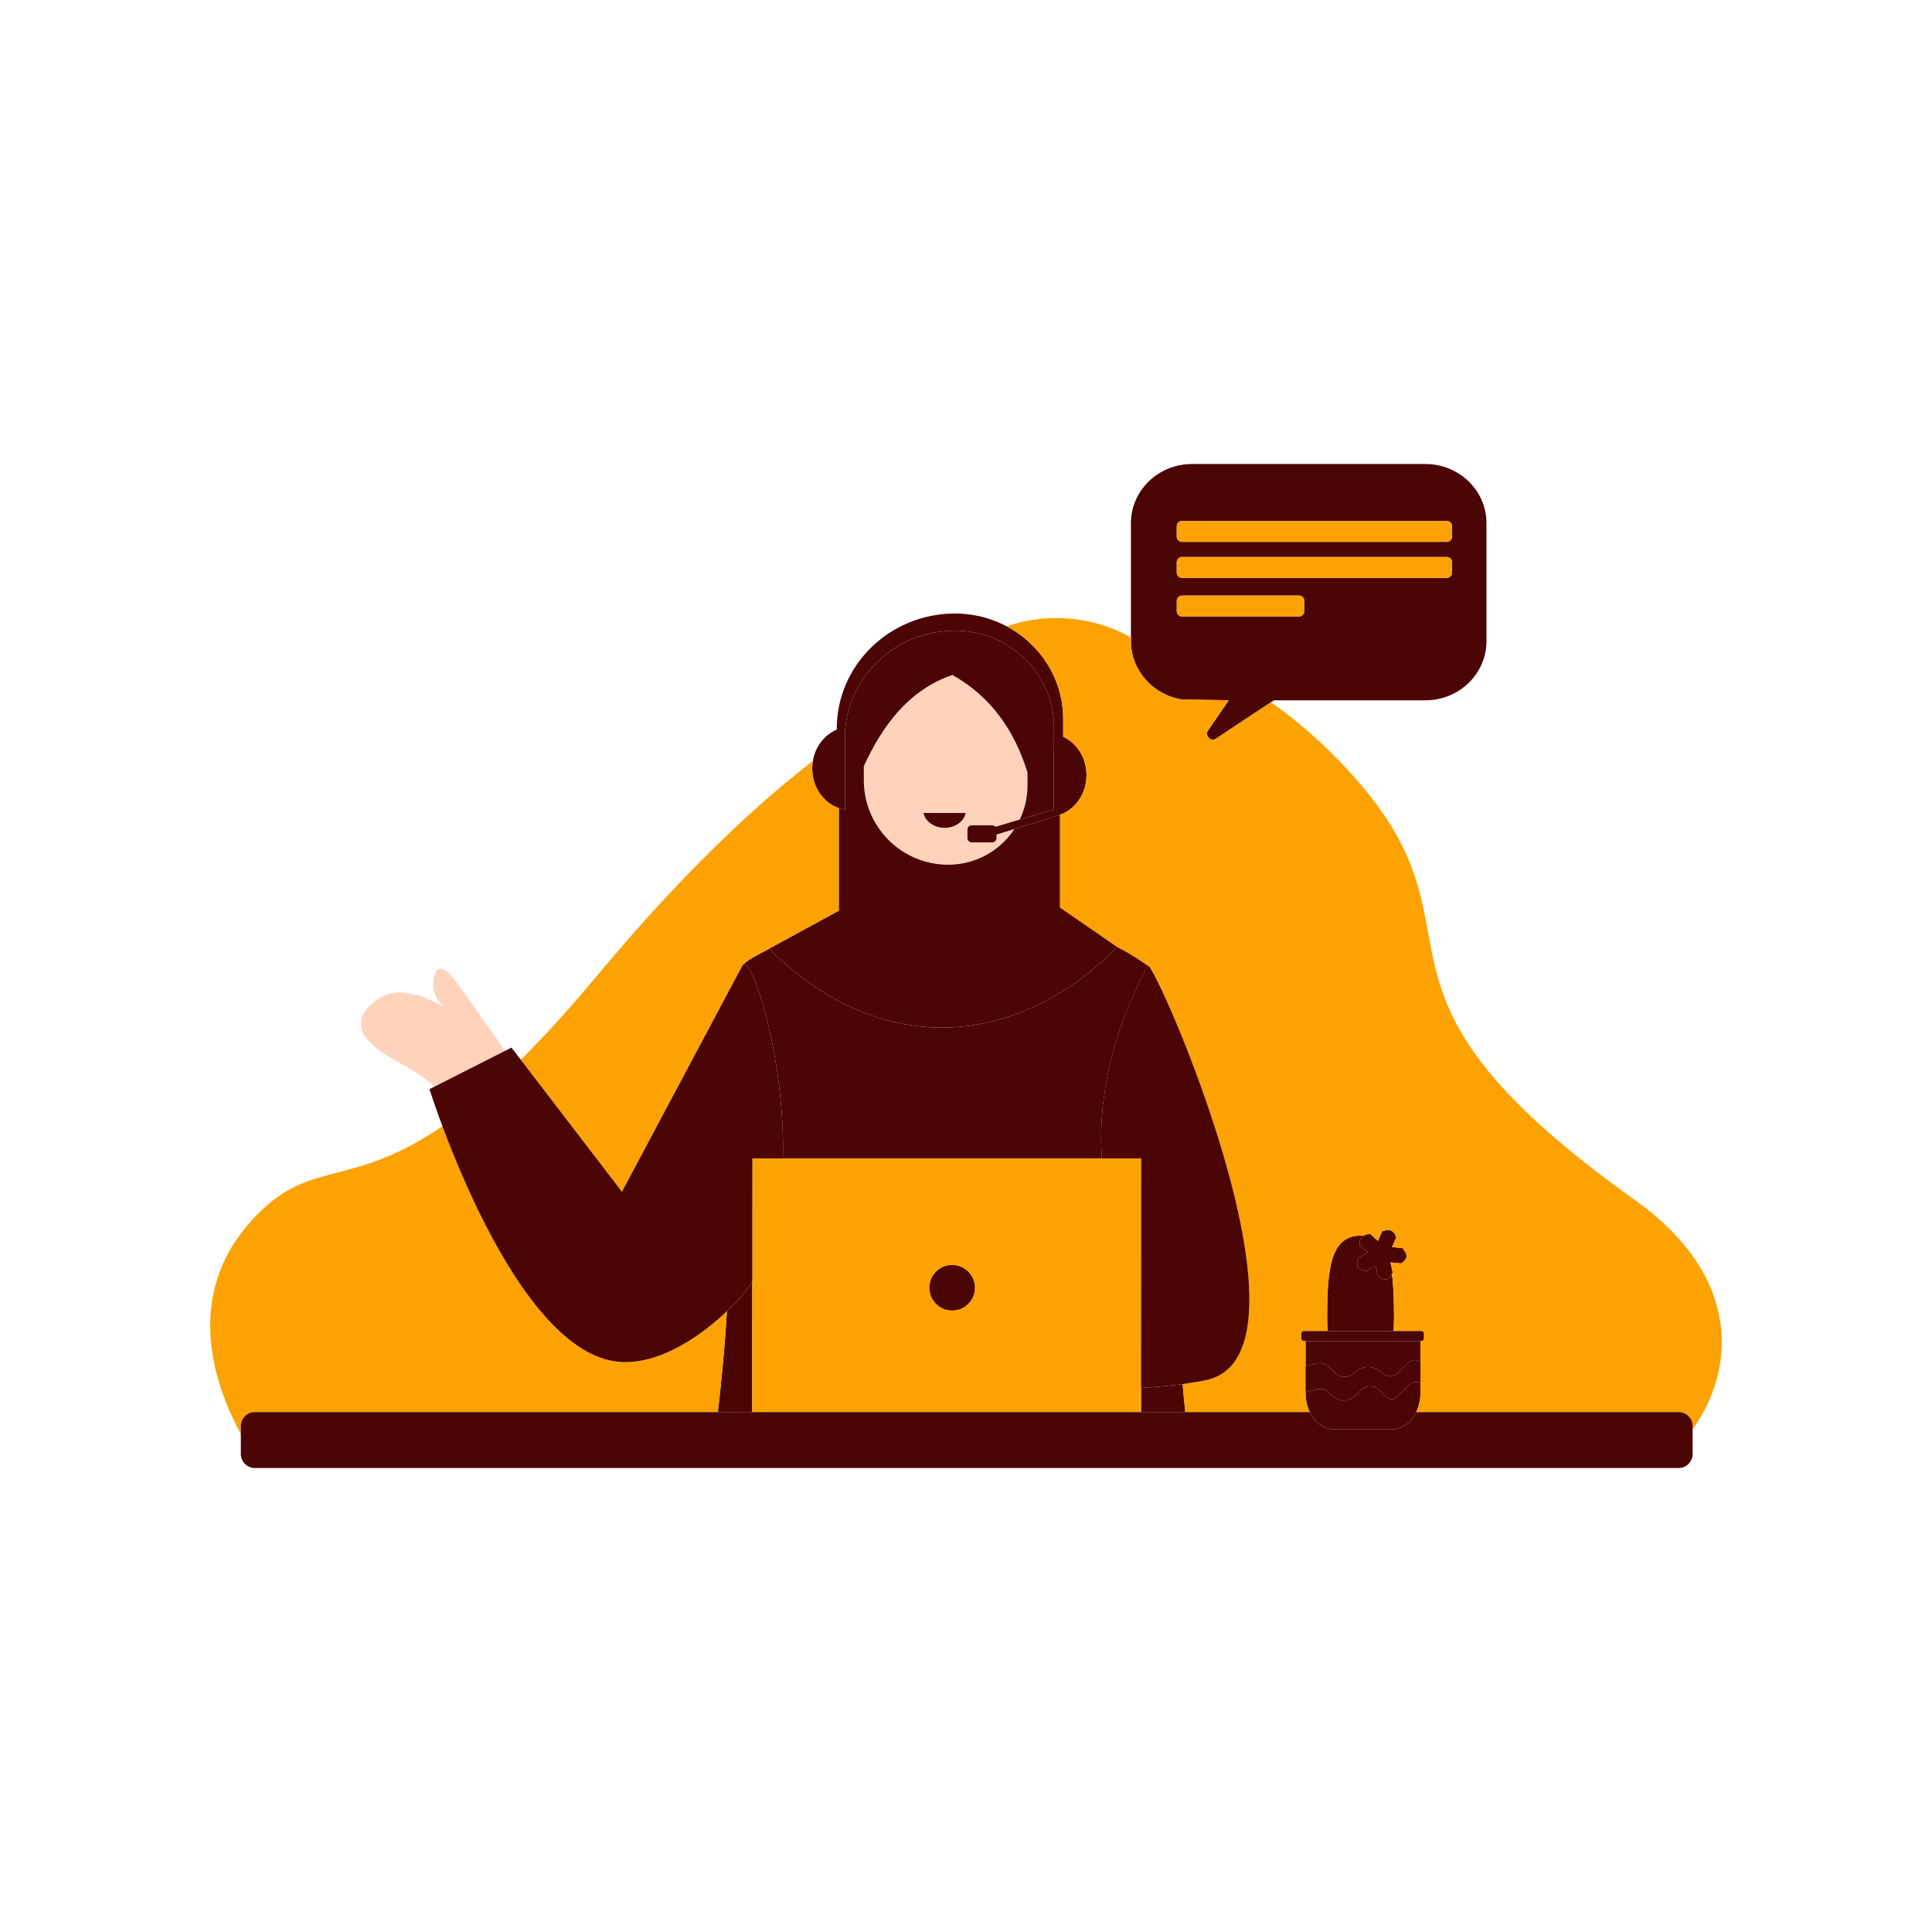 <?xml version="1.0" standalone="no"?>
<svg version="1.1" id="Layer_1" xmlns="http://www.w3.org/2000/svg" xmlns:xlink="http://www.w3.org/1999/xlink" x="0px" y="0px" width="595.276px" height="595.276px" viewBox="0 0 595.276 595.276" enable-background="new 0 0 595.276 595.276" xml:space="preserve">
<path id="color_x5F_7" fill-rule="evenodd" clip-rule="evenodd" fill="#4b0505" d="M425.88,379.363
	c2.239-0.869,3.67-0.21,4.329,1.906l-1.311,2.98l3.239,0.326c1.757,1.921,1.629,3.495-0.476,4.707l-3.238-0.328l0.69,3.181
	c-1.108,2.334-2.638,2.724-4.624,1.002l-0.69-3.181l-2.813,1.64c-2.743-0.267-3.418-1.697-2.382-4.088l2.813-1.639l-2.429-2.168
	c-0.403-2.111,0.647-3.288,3.151-3.528l2.429,2.168L425.88,379.363z M297.595,250.431c-0.504,2.653-3.247,4.683-6.552,4.683
	c-3.304,0-6.048-2.03-6.552-4.683H297.595z"></path>
<path id="color_x5F_6" fill-rule="evenodd" clip-rule="evenodd" fill="#4b0505" d="M429.368,410.113h-20.312
	c-0.093-1.228-0.142-2.592-0.142-4.108c0-14.77,0.945-25.284,10.298-25.284c0.295,0,0.582,0.01,0.862,0.031
	c-0.99,0.58-1.352,1.563-1.087,2.95l2.429,2.168l-2.813,1.639c-1.036,2.391-0.361,3.821,2.382,4.088l2.813-1.64l0.69,3.181
	c1.851,1.604,3.305,1.375,4.391-0.552c0.52,3.807,0.631,8.363,0.631,13.418C429.51,407.521,429.461,408.884,429.368,410.113z"></path>
<path id="color_x5F_5" fill-rule="evenodd" clip-rule="evenodd" fill="#FFD2BB" d="M133.794,334.842
	c-3.583-3.821-9.404-6.416-14.896-9.822c-8.384-5.197-10.848-11.317-2.577-17.134c8.272-5.816,20.878,2.668,20.878,2.668
	s-5.06-3.597-3.412-9.59c1.647-5.993,5.617-0.278,10.865,7.261c3.137,4.506,7.777,11.022,11.003,15.535L133.794,334.842z
	 M266.161,236.072c6.024-13.184,14.262-23.62,27.286-28.109c11.968,6.737,19.155,17.168,23.14,30.073V242
	c0,6.478-2.575,12.693-7.155,17.275c-4.582,4.581-10.797,7.156-17.275,7.156h-0.005c-6.893,0-13.504-2.739-18.378-7.613
	s-7.613-11.485-7.613-18.379L266.161,236.072L266.161,236.072z M297.595,250.431c-0.504,2.653-3.247,4.683-6.552,4.683
	c-3.304,0-6.048-2.03-6.552-4.683H297.595z"></path>
<path id="color_x5F_4" fill-rule="evenodd" clip-rule="evenodd" fill="#4b0505" d="M257.812,224.81v-0.231
	c0-19.631,16.312-35.546,36.434-35.546h0.002c18.412,0,33.339,14.563,33.339,32.527v5.452c4.217,1.943,7.18,6.503,7.18,11.813
	c0,5.409-3.073,10.038-7.416,11.918c-0.049,0.194-20.323,6.382-20.323,6.382v1.101c0,0.725-0.589,1.315-1.315,1.315h-6.311
	c-0.725,0-1.315-0.59-1.315-1.315v-2.631c0-0.726,0.589-1.315,1.315-1.315h6.311c0.406,0,0.769,0.185,1.01,0.474l17.902-5.358
	l0.123-25.299c0-7.899-3.216-15.474-8.941-21.059s-13.489-8.722-21.584-8.722c0,0,0,0-0.001,0
	c-17.965,0-32.666,13.634-33.826,30.875v24.293c-5.723-0.849-10.14-6.215-10.14-12.697
	C250.257,231.321,253.397,226.65,257.812,224.81z"></path>
<path id="color_x5F_3" fill-rule="evenodd" clip-rule="evenodd" fill="#4b0505" d="M428.811,440.432h-17.704
	c-4.885,0-8.852-5.03-8.852-11.225v-0.328l3.861-0.868c1.168-0.263,2.389,0.092,3.236,0.938c0.326,0.326,0.691,0.691,1.069,1.069
	c2.001,2.001,5.247,2.001,7.248,0c0.569-0.569,1.151-1.151,1.699-1.699c1.568-1.568,4.11-1.568,5.677,0
	c0.72,0.719,1.468,1.467,2.103,2.102c0.432,0.432,1.017,0.675,1.628,0.675c0.61,0,1.195-0.243,1.627-0.675
	c1.13-1.129,2.621-2.621,3.711-3.71c0.872-0.872,2.192-1.115,3.317-0.61l0.232,0.103v3.001
	C437.663,435.402,433.697,440.432,428.811,440.432z M231.765,435.091h-10.587c1.091-9.38,2.143-20.009,2.786-31.085
	c1.074-1.03,1.664-1.668,1.664-1.668c2.363-2.21,4.408-4.733,6.165-7.507L231.765,435.091z M365.198,435.091h-13.634l0.005-7.457
	c4.454-0.242,8.769-0.622,12.826-1.175C364.627,429.424,364.893,432.308,365.198,435.091z M402.255,413.177h35.408v6.33l-0.231-0.11
	c-1.262-0.599-2.765-0.34-3.754,0.648c-0.904,0.902-2.038,2.038-3.031,3.031c-0.619,0.618-1.458,0.966-2.333,0.966
	s-1.714-0.348-2.332-0.966c-0.029-0.029-0.057-0.057-0.086-0.086c-1.142-1.142-2.691-1.784-4.307-1.784
	c-1.614,0-3.164,0.642-4.305,1.784c-0.012,0.012-0.023,0.023-0.035,0.035c-1.611,1.611-4.224,1.611-5.835,0
	c-0.557-0.557-1.129-1.129-1.645-1.645c-1.185-1.185-2.905-1.656-4.527-1.24l-2.987,0.764V413.177z M293.37,389.792
	c3.852,0,6.979,3.128,6.979,6.98c0,3.851-3.127,6.979-6.979,6.979c-3.851,0-6.979-3.128-6.979-6.979
	C286.391,392.919,289.518,389.792,293.37,389.792z M339.471,356.914h-98.248c0.751-31.119-9.728-63.132-12.418-59.487
	c0.834-1.179,4.199-3.072,8.168-5.097l0.012-0.005c32.709,32.706,74.581,32.202,107.288-0.506l-0.035-0.024
	c3.843,1.787,9.459,5.722,9.445,5.749C341,321.148,338.448,341.649,339.471,356.914z M392.49,215.776l-17.87,11.831
	c-0.71,0.47-1.653,0.372-2.25-0.236c-0.597-0.606-0.679-1.552-0.197-2.253l6.413-9.342h-11.312
	c-10.383-0.001-18.812-8.157-18.812-18.203V161.17c0-10.046,8.428-18.202,18.812-18.203h71.913
	c10.382,0.001,18.812,8.157,18.812,18.203v36.404c0,10.046-8.43,18.202-18.812,18.203H392.49V215.776z M400.245,183.51H364.18
	c-0.887,0-1.606,0.72-1.606,1.606v3.211c0,0.887,0.72,1.606,1.606,1.606h36.064c0.886,0,1.605-0.72,1.605-1.606v-3.211
	C401.85,184.23,401.131,183.51,400.245,183.51z M445.792,171.616H364.18c-0.887,0-1.606,0.719-1.606,1.605v3.212
	c0,0.886,0.72,1.606,1.606,1.606h81.612c0.886-0.001,1.606-0.72,1.606-1.606v-3.212
	C447.398,172.335,446.678,171.616,445.792,171.616z M445.792,160.533H364.18c-0.887,0-1.606,0.72-1.606,1.606v3.211
	c0,0.886,0.72,1.606,1.606,1.606h81.612c0.886,0,1.606-0.72,1.606-1.606v-3.211C447.398,161.253,446.678,160.533,445.792,160.533z"></path>
<path id="color_x5F_2" fill-rule="evenodd" clip-rule="evenodd" fill="#fca203" d="M78.508,435.091
	c-2.116,0-3.878,1.53-4.238,3.544v0.001l-0.017,0.105l0,0l0,0l-0.002,0.02l-0.013,0.087l0,0l0,0l-0.003,0.036l-0.008,0.072l0,0l0,0
	l-0.005,0.048l-0.006,0.062l0,0l0,0l-0.003,0.059l-0.003,0.051l0,0l-0.002,0.071l-0.001,0.039l0,0l-0.001,0.11v2.447
	c-7.186-13.138-17.678-40.275,1.35-63.487c18.608-22.699,30.767-10.791,60.761-31.355c8.512,22.833,29.823,72.008,55.71,72.68
	c13.88,0.361,27.34-11.262,31.939-15.676c-0.643,11.075-1.696,21.705-2.786,31.085H78.508V435.091z M327.586,227.011
	c0,0,0.023-6.066-0.007-6.1c-0.242-12.061-7.212-22.514-17.402-27.932c4.819-1.653,9.973-2.548,15.328-2.548
	c8.302,0,16.119,2.152,22.957,5.943v1.2c0,8.899,6.613,16.314,15.34,17.892c8.323,0.015,14.784,0.311,14.784,0.311l-6.413,9.342
	c-0.079,0.08-0.137,0.266-0.18,0.366c-0.43,1.016,0.776,2.772,2.043,2.35c0.156-0.051,0.434-0.103,0.584-0.226l16.953-11.225
	c8.015,5.542,15.96,12.485,23.807,20.964c47.504,51.328-5.639,65.382,88.307,132.37c33.431,23.838,30.851,52.46,17.832,70.694
	l-0.066-1.776l-0.001-0.001c-0.36-2.014-2.121-3.544-4.237-3.544H436.35c0.833-1.712,1.314-3.727,1.314-5.884v-16.03h0.286
	c0.424-0.001,0.767-0.344,0.767-0.767v-1.532c0-0.422-0.343-0.765-0.767-0.765h-8.581c0.093-1.229,0.142-2.592,0.142-4.108
	c0-5.054-0.11-9.611-0.631-13.418c0.079-0.142,0.157-0.292,0.232-0.451l-0.69-3.181l3.238,0.328
	c2.106-1.213,2.233-2.786,0.476-4.707l-3.239-0.326l1.311-2.98c-0.659-2.116-2.089-2.775-4.329-1.906l-1.312,2.979l-2.429-2.168
	c-0.859,0.082-1.547,0.275-2.064,0.578c-0.28-0.021-0.567-0.031-0.862-0.031c-9.353,0-10.298,10.514-10.298,25.284
	c0,1.516,0.049,2.879,0.142,4.108h-7.339c-0.423,0-0.765,0.343-0.765,0.765v1.532c0,0.423,0.343,0.767,0.765,0.767h0.538v16.03
	c0,2.157,0.481,4.172,1.314,5.884h-38.371c-0.304-2.782-0.57-5.665-0.804-8.633c2.526-0.344,4.952-0.755,7.25-1.24
	c37.417-7.915-15.733-129.029-17.965-127.664l0.005-0.009c0.014-0.027-5.602-3.962-9.445-5.749l0.035,0.024l-17.694-12.18v-28.607
	c0.488-0.165,0.765-0.268,0.771-0.29c4.343-1.88,7.416-6.51,7.416-11.918C334.766,233.513,331.803,228.954,327.586,227.011z
	 M351.564,435.091H231.765l0.053-78.176h119.798L351.564,435.091z M293.37,389.792c3.852,0,6.979,3.128,6.979,6.98
	c0,3.851-3.127,6.979-6.979,6.979c-3.851,0-6.979-3.128-6.979-6.979C286.391,392.919,289.518,389.792,293.37,389.792z
	 M250.453,234.445c-0.129,0.76-0.196,1.542-0.196,2.343c0,5.747,3.472,10.615,8.247,12.238v31.589l-21.523,11.707l0.005,0.004
	l-0.012,0.005c-3.958,2.019-7.313,3.907-8.16,5.087c-0.038,0.051-0.077,0.11-0.111,0.177l-37.074,69.609l-31.167-40.682
	c6.982-6.93,14.695-15.354,23.271-25.641C204.587,275.865,227.083,252.504,250.453,234.445z M400.245,189.934H364.18
	c-0.886,0-1.606-0.719-1.606-1.606v-3.211c0-0.886,0.72-1.606,1.606-1.606h36.064c0.886,0,1.605,0.72,1.605,1.606v3.211
	C401.85,189.213,401.131,189.934,400.245,189.934z M445.792,178.039H364.18c-0.886,0-1.606-0.72-1.606-1.606v-3.212
	c0-0.886,0.72-1.605,1.606-1.605h81.612c0.886,0,1.606,0.719,1.606,1.605v3.212C447.398,177.319,446.679,178.038,445.792,178.039z
	 M445.792,166.957H364.18c-0.886,0-1.606-0.72-1.606-1.606v-3.211c0-0.886,0.72-1.606,1.606-1.606h81.612
	c0.886,0,1.606,0.72,1.606,1.606v3.211C447.398,166.237,446.679,166.957,445.792,166.957z"></path>
<path id="color_x5F_1" fill-rule="evenodd" clip-rule="evenodd" fill="#4b0505" d="M517.216,452.309H78.508
	c-2.376,0-4.304-1.929-4.304-4.304v-8.61c0-2.375,1.928-4.304,4.304-4.304h325.06c1.56,3.204,4.354,5.341,7.539,5.341h17.704
	c3.185,0,5.979-2.137,7.539-5.341h80.866c2.376,0,4.304,1.929,4.304,4.304v8.61C521.52,450.38,519.592,452.309,517.216,452.309z
	 M402.255,420.904l2.987-0.764c1.623-0.416,3.343,0.056,4.527,1.24c0.516,0.516,1.087,1.087,1.645,1.645
	c1.611,1.611,4.224,1.611,5.835,0c0.012-0.012,0.023-0.023,0.035-0.035c1.142-1.142,2.691-1.784,4.305-1.784
	c1.616,0,3.165,0.642,4.307,1.784c0.029,0.029,0.057,0.057,0.086,0.086c0.618,0.618,1.458,0.966,2.332,0.966
	c0.876,0,1.714-0.348,2.333-0.966c0.993-0.993,2.128-2.129,3.031-3.031c0.988-0.988,2.491-1.247,3.754-0.648l0.231,0.11v6.699
	l-0.232-0.103c-1.125-0.505-2.445-0.262-3.317,0.61c-1.089,1.088-2.581,2.581-3.711,3.71c-0.432,0.432-1.017,0.675-1.627,0.675
	c-0.611,0-1.196-0.243-1.628-0.675c-0.635-0.635-1.383-1.383-2.103-2.102c-1.567-1.568-4.109-1.568-5.677,0
	c-0.548,0.548-1.13,1.13-1.699,1.699c-2.001,2.001-5.247,2.001-7.248,0c-0.377-0.377-0.742-0.742-1.069-1.069
	c-0.847-0.847-2.067-1.201-3.236-0.938l-3.861,0.868L402.255,420.904L402.255,420.904z M339.471,356.914
	c-1.023-15.266,1.487-35.716,14.17-59.321c1.588-2.955,55.658,119.658,18.002,127.624c-5.986,1.266-12.849,2.023-20.075,2.416
	l0.048-70.719H339.471z M231.818,356.914l-0.026,37.916c-1.757,2.773-3.801,5.297-6.165,7.507c0,0-16.483,17.788-33.603,17.344
	c-33.73-0.876-59.692-84.097-59.692-84.097l25.262-12.807l34.034,44.425l37.074-69.609c2.51-4.671,13.283,27.783,12.521,59.321
	L231.818,356.914L231.818,356.914z M437.949,410.113c0.423,0,0.767,0.343,0.767,0.765v1.532c0,0.423-0.344,0.767-0.767,0.767
	h-36.232c-0.423,0-0.765-0.344-0.765-0.767v-1.532c0-0.423,0.343-0.765,0.765-0.765H437.949z M293.37,389.792
	c3.852,0,6.979,3.128,6.979,6.98c0,3.851-3.127,6.979-6.979,6.979c-3.851,0-6.979-3.128-6.979-6.979
	C286.391,392.919,289.518,389.792,293.37,389.792z M258.504,249.025c0.611,0.208,1.244,0.362,1.893,0.459v-24.293
	c1.16-17.241,15.861-30.875,33.826-30.875c0.001,0,0.001,0,0.001,0c8.095,0,15.859,3.137,21.584,8.722
	c5.725,5.585,8.941,13.16,8.941,21.059l-0.123,25.299l-10.417,3.117c1.551-3.253,2.379-6.841,2.379-10.513v-3.964
	c-3.985-12.905-11.172-23.335-23.14-30.073c-13.024,4.489-21.262,14.924-27.286,28.109v4.366c0,6.894,2.739,13.505,7.613,18.379
	s11.485,7.613,18.378,7.613h0.005c6.478,0,12.693-2.575,17.275-7.156c1.181-1.182,2.23-2.474,3.135-3.85
	c4.944-1.519,11.743-3.624,14.013-4.392v28.607l17.694,12.18c-32.71,32.709-74.583,33.212-107.293,0.503l21.523-11.707v-31.59
	H258.504z"></path>
</svg>